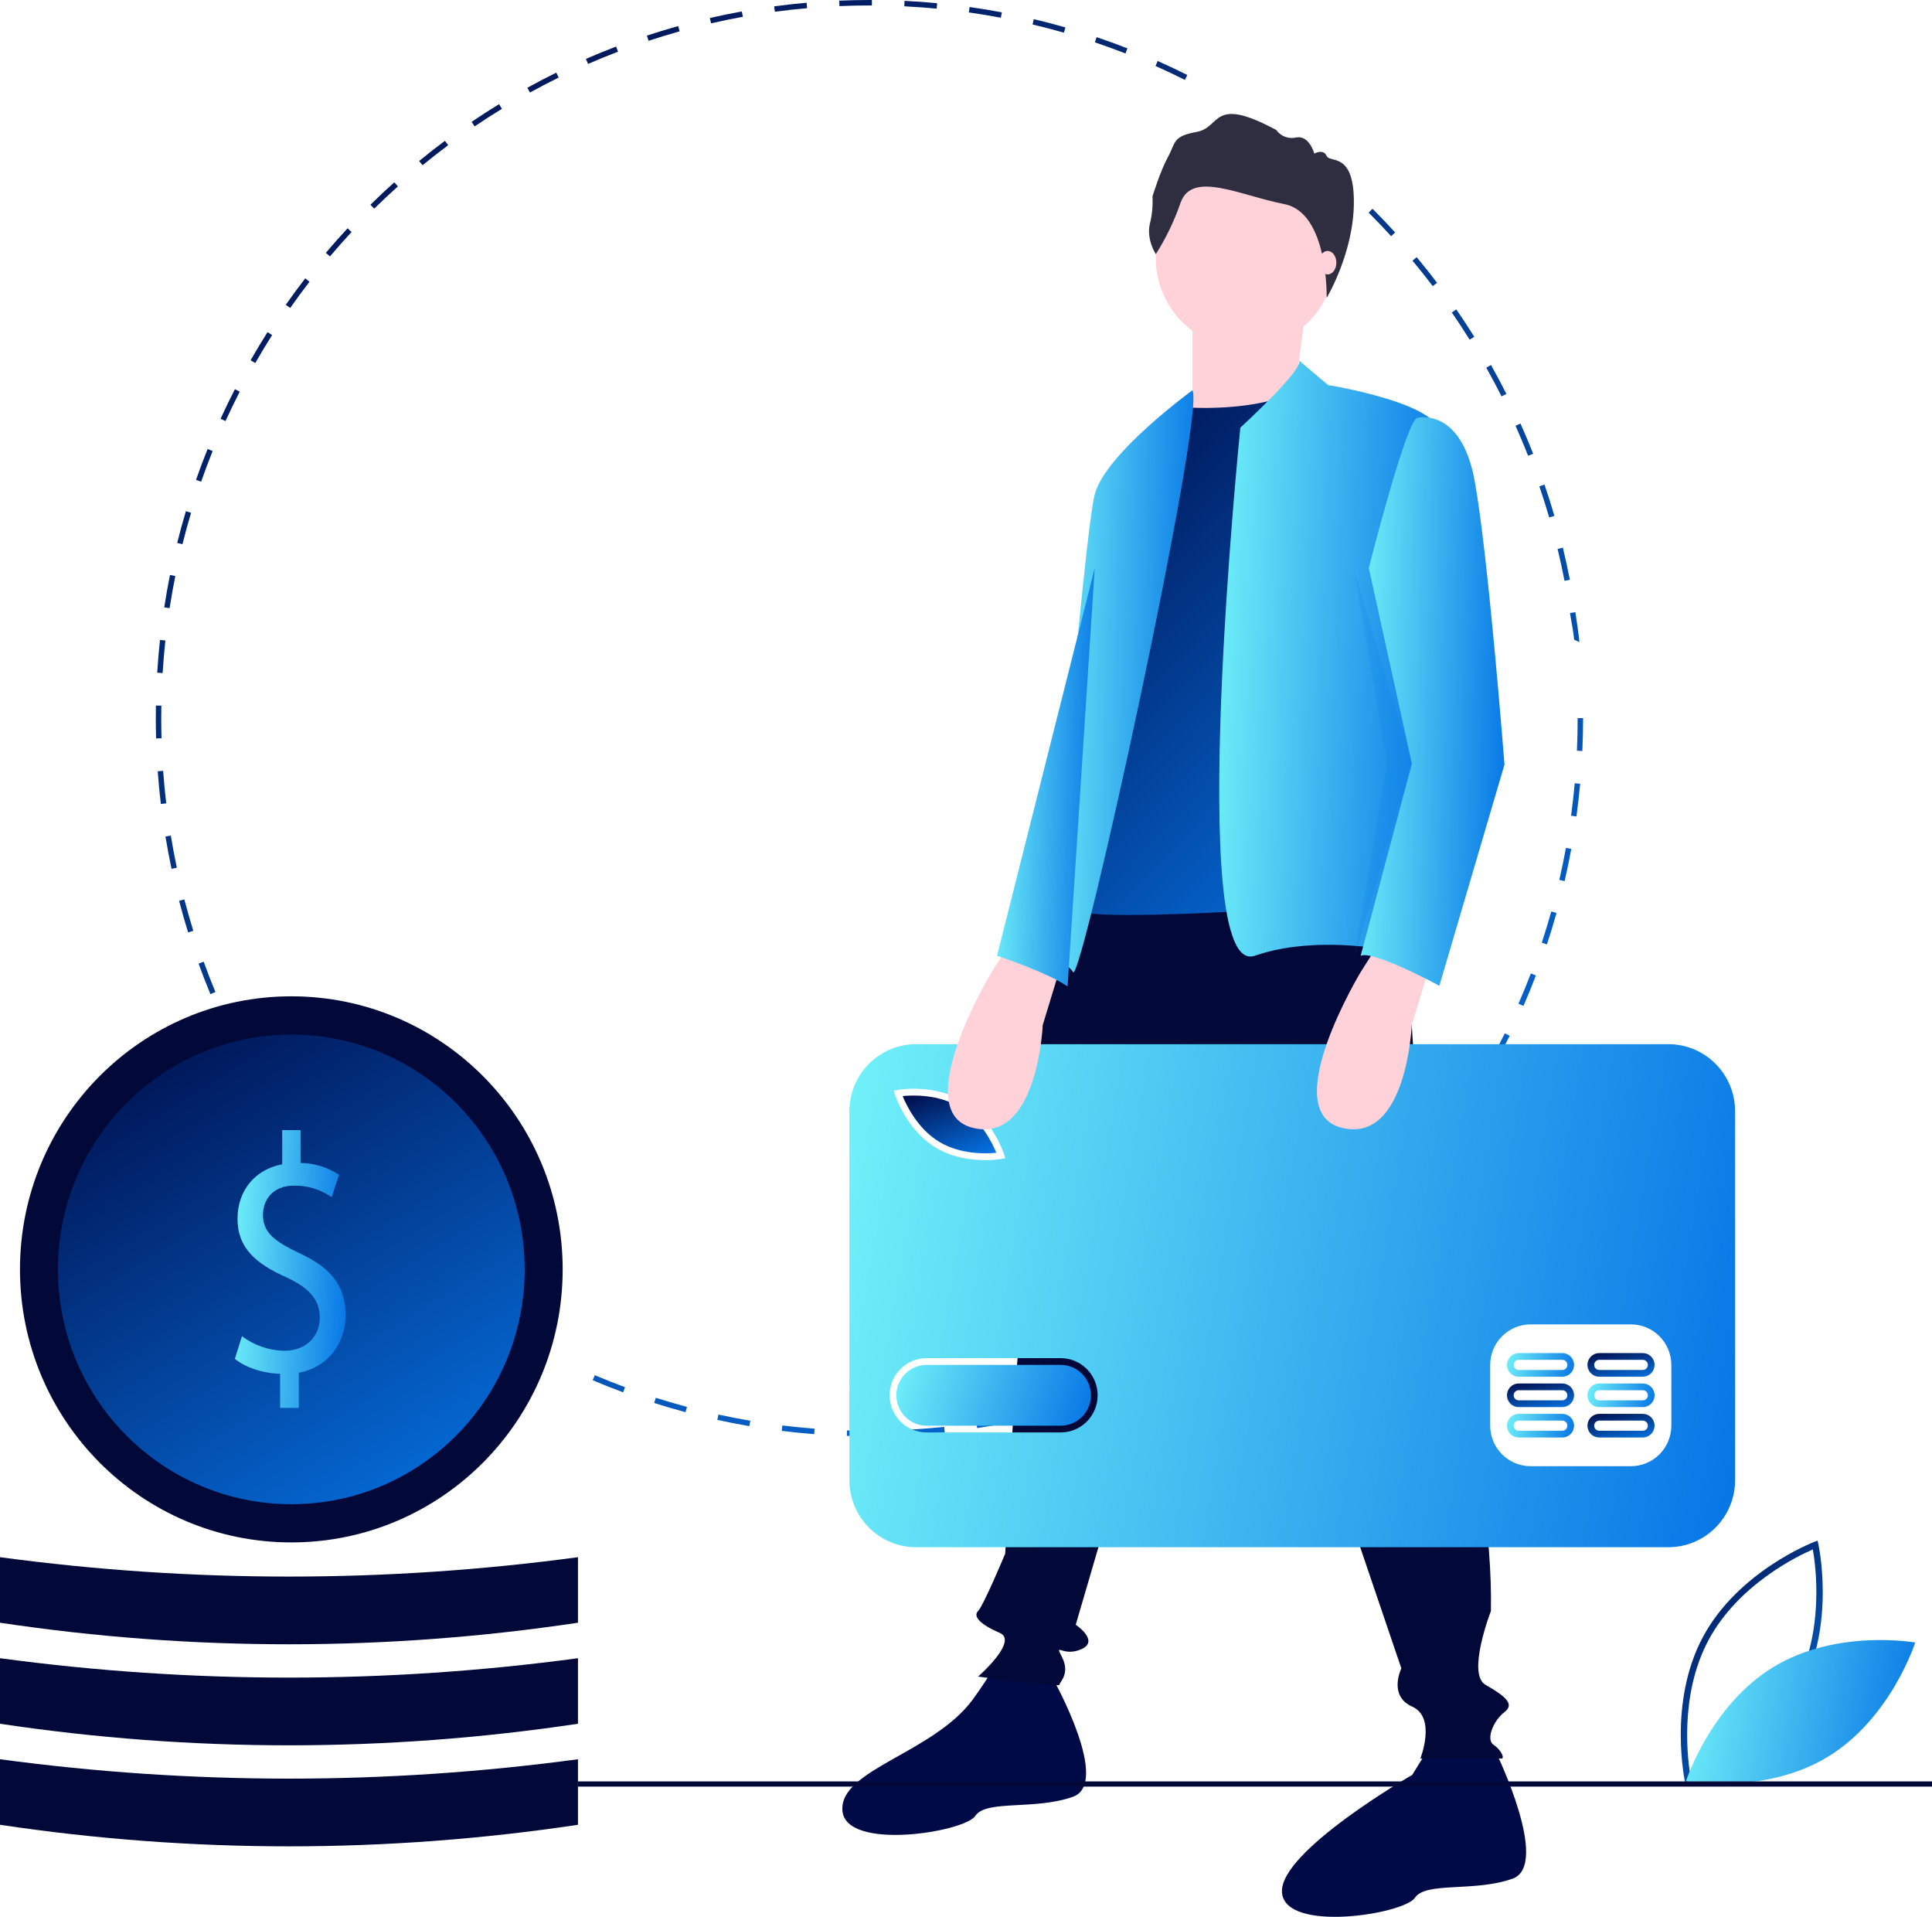 <svg width="742" height="736" viewBox="0 0 742 736" fill="none" xmlns="http://www.w3.org/2000/svg">
<g clip-path="url(#clip0_120_16)">
<path d="M404.801 645.304C404.801 645.304 426.696 684.646 412.107 689.888C397.517 695.13 378.759 690.937 374.59 697.227C370.422 703.518 324.568 710.857 323.526 695.13C322.484 679.404 358.24 673.247 373.537 652.643C376.34 648.867 380.311 642.683 380.311 642.683L404.801 645.304Z" fill="#000A46"/>
<path d="M574.679 673.113C574.679 673.113 595.521 716.099 580.932 721.341C566.342 726.583 547.584 722.389 543.415 728.68C539.246 734.97 493.393 742.309 492.351 726.583C491.309 710.857 542.373 681.501 542.373 681.501L549.025 670.725L574.679 673.113Z" fill="#000A46"/>
<path d="M647.192 684.476C647.124 684.172 640.499 653.779 654.029 628.536C667.559 603.294 696.44 592.162 696.73 592.052L698.05 591.553L698.362 592.938C698.431 593.241 705.056 623.634 691.526 648.877C677.996 674.119 649.114 685.252 648.824 685.362L647.504 685.86L647.192 684.476ZM696.24 594.931C690.455 597.435 667.623 608.392 656.195 629.711C644.767 651.033 648.215 676.247 649.315 682.482C655.097 679.985 677.92 669.045 689.359 647.702C700.787 626.382 697.34 601.17 696.24 594.931Z" fill="url(#paint0_linear_120_16)"/>
<path d="M681.186 640.023C656.872 654.739 647.508 683.97 647.508 683.97C647.508 683.97 677.564 689.341 701.879 674.625C726.193 659.908 735.557 630.677 735.557 630.677C735.557 630.677 705.5 625.306 681.186 640.023Z" fill="url(#paint1_linear_120_16)"/>
<path d="M333.917 551.47C331.026 551.47 328.105 551.424 325.238 551.334L325.303 549.239C329.42 549.368 333.621 549.404 337.757 549.347L337.786 551.443C336.498 551.461 335.209 551.47 333.917 551.47ZM350.326 550.984L350.204 548.891C354.326 548.646 358.502 548.302 362.614 547.869L362.832 549.954C358.688 550.391 354.481 550.738 350.326 550.984ZM312.709 550.657C308.552 550.337 304.351 549.917 300.222 549.407L300.477 547.326C304.574 547.831 308.742 548.249 312.868 548.566L312.709 550.657ZM375.278 548.351L374.965 546.279C379.062 545.654 383.189 544.928 387.231 544.12L387.637 546.176C383.564 546.99 379.406 547.722 375.278 548.351ZM287.807 547.585C283.7 546.884 279.554 546.079 275.485 545.191L275.927 543.141C279.965 544.024 284.079 544.822 288.155 545.516L287.807 547.585ZM399.886 543.431L399.385 541.395C403.406 540.395 407.449 539.289 411.403 538.11L411.996 540.121C408.011 541.309 403.937 542.423 399.886 543.431ZM263.288 542.229C259.259 541.151 255.205 539.965 251.238 538.703L251.866 536.704C255.803 537.956 259.826 539.133 263.823 540.202L263.288 542.229ZM423.94 536.252L423.256 534.271C427.158 532.907 431.083 531.431 434.922 529.885L435.696 531.833C431.828 533.39 427.873 534.876 423.94 536.252ZM239.332 534.609C235.419 533.163 231.482 531.601 227.631 529.969L228.44 528.036C232.262 529.656 236.168 531.205 240.051 532.641L239.332 534.609ZM447.21 526.884L446.347 524.976C450.094 523.263 453.861 521.434 457.542 519.541L458.49 521.409C454.781 523.316 450.986 525.158 447.21 526.884ZM469.51 515.416L468.478 513.596C472.072 511.533 475.659 509.364 479.139 507.15L480.252 508.921C476.746 511.153 473.132 513.339 469.51 515.416ZM490.69 501.936L489.497 500.218C492.881 497.84 496.257 495.349 499.533 492.816L500.803 494.478C497.503 497.031 494.1 499.54 490.69 501.936ZM173.022 498.983C169.658 496.525 166.297 493.95 163.033 491.328L164.334 489.69C167.573 492.292 170.908 494.847 174.246 497.286L173.022 498.983ZM510.57 486.564L509.227 484.961C512.381 482.283 515.519 479.493 518.557 476.668L519.972 478.207C516.912 481.055 513.749 483.866 510.57 486.564ZM153.404 483.224C150.271 480.464 147.158 477.593 144.153 474.691L145.596 473.177C148.579 476.058 151.667 478.908 154.776 481.648L153.404 483.224ZM528.988 469.426L527.504 467.954C530.412 464.99 533.288 461.922 536.051 458.837L537.6 460.24C534.815 463.349 531.918 466.439 528.988 469.426ZM135.3 465.744C132.425 462.703 129.586 459.56 126.862 456.402L128.436 455.029C131.14 458.163 133.957 461.281 136.81 464.298L135.3 465.744ZM545.787 450.668L544.177 449.337C546.804 446.121 549.39 442.803 551.866 439.472L553.535 440.727C551.04 444.084 548.434 447.428 545.787 450.668ZM118.857 446.687C116.276 443.406 113.734 440.018 111.302 436.618L112.993 435.393C115.407 438.767 117.929 442.129 120.491 445.387L118.857 446.687ZM560.824 430.44L559.1 429.262C561.424 425.819 563.701 422.276 565.865 418.728L567.642 419.825C565.459 423.4 563.165 426.971 560.824 430.44ZM104.214 426.215C101.943 422.713 99.72 419.109 97.607 415.501L99.402 414.436C101.5 418.016 103.705 421.594 105.959 425.069L104.214 426.215ZM573.97 408.905L572.147 407.891C574.147 404.249 576.091 400.507 577.926 396.771L579.795 397.701C577.946 401.465 575.986 405.235 573.97 408.905H573.97ZM585.101 386.237L583.192 385.395C584.853 381.58 586.447 377.672 587.932 373.781L589.878 374.532C588.382 378.454 586.774 382.391 585.101 386.237H585.101ZM80.812 381.713C79.214 377.855 77.684 373.908 76.264 369.98L78.224 369.264C79.632 373.161 81.15 377.078 82.736 380.906L80.812 381.713ZM594.114 362.615L592.135 361.955C593.436 358.013 594.663 353.983 595.783 349.976L597.79 350.544C596.661 354.581 595.423 358.642 594.114 362.615ZM72.25 358.02C71.01 354.024 69.844 349.942 68.786 345.885L70.802 345.353C71.852 349.378 73.009 353.43 74.239 357.395L72.25 358.02ZM600.907 338.315L598.877 337.84C599.81 333.799 600.663 329.671 601.413 325.575L603.462 325.954C602.707 330.083 601.847 334.241 600.907 338.315ZM65.884 333.603C65.015 329.508 64.228 325.335 63.546 321.2L65.602 320.856C66.279 324.961 67.06 329.101 67.922 333.165L65.884 333.603ZM605.449 313.49L603.383 313.206C603.944 309.099 604.417 304.912 604.79 300.759L606.867 300.947C606.49 305.133 606.013 309.352 605.449 313.49ZM61.776 308.703C61.285 304.552 60.881 300.325 60.577 296.138L62.656 295.985C62.958 300.141 63.358 304.335 63.846 308.455L61.776 308.703ZM607.715 288.354L605.633 288.26C605.818 284.105 605.913 279.891 605.913 275.735H607.997C607.997 279.923 607.903 284.168 607.715 288.354ZM59.945 283.53C59.874 280.959 59.838 278.336 59.837 275.735C59.837 274.121 59.851 272.511 59.879 270.903L61.963 270.94C61.935 272.535 61.922 274.134 61.922 275.735C61.922 278.316 61.958 280.92 62.028 283.472L59.945 283.53ZM62.457 258.422L60.377 258.291C60.637 254.102 60.996 249.87 61.444 245.714L63.516 245.939C63.072 250.065 62.716 254.264 62.457 258.422H62.457ZM604.567 245.63C604.151 241.496 603.578 239.48 602.974 235.365L605.036 235.058C605.644 239.206 606.166 242.371 606.587 246.536L604.567 245.63ZM65.138 233.519L63.079 233.199C63.717 229.051 64.459 224.87 65.284 220.771L67.327 221.186C66.508 225.254 65.772 229.403 65.138 233.519H65.138ZM600.87 223.019C600.075 218.928 599.179 214.811 598.204 210.781L600.229 210.285C601.211 214.346 602.115 218.495 602.916 222.616L600.87 223.019ZM70.075 208.968L68.054 208.458C69.066 204.397 70.187 200.302 71.386 196.287L73.381 196.89C72.192 200.875 71.08 204.938 70.075 208.968ZM594.98 198.68C593.818 194.687 592.548 190.671 591.205 186.742L593.175 186.06C594.529 190.019 595.809 194.067 596.981 198.09L594.98 198.68ZM77.25 184.945L75.284 184.25C76.669 180.286 78.165 176.303 79.729 172.412L81.661 173.199C80.109 177.059 78.625 181.012 77.25 184.945ZM586.886 174.991C585.366 171.132 583.737 167.259 582.046 163.48L583.947 162.619C585.652 166.427 587.292 170.33 588.824 174.218L586.886 174.991ZM86.605 161.673L84.711 160.798C86.452 156.984 88.305 153.159 90.218 149.43L92.07 150.392C90.171 154.092 88.332 157.888 86.605 161.673ZM576.686 152.2C574.82 148.498 572.844 144.789 570.811 141.176L572.625 140.143C574.674 143.784 576.664 147.521 578.544 151.252L576.686 152.2ZM98.044 139.378L96.238 138.332C98.317 134.7 100.51 131.064 102.755 127.527L104.512 128.655C102.284 132.166 100.107 135.774 98.044 139.378ZM564.441 130.43C562.238 126.903 559.932 123.389 557.586 119.985L559.298 118.791C561.662 122.22 563.987 125.76 566.205 129.315L564.441 130.43ZM111.46 118.243L109.756 117.035C112.159 113.607 114.671 110.19 117.225 106.879L118.871 108.164C116.338 111.45 113.844 114.841 111.46 118.243ZM550.263 109.864C547.751 106.555 545.136 103.264 542.487 100.085L544.084 98.739C546.753 101.942 549.389 105.257 551.92 108.592L550.263 109.864ZM126.73 98.438L125.144 97.078C127.84 93.892 130.651 90.72 133.497 87.652L135.02 89.082C132.196 92.127 129.407 95.275 126.73 98.438ZM534.276 90.671C531.476 87.605 528.572 84.566 525.645 81.64L527.114 80.152C530.063 83.101 532.989 86.163 535.81 89.251L534.276 90.671ZM143.722 80.119L142.265 78.62C145.245 75.687 148.329 72.787 151.431 70.001L152.819 71.566C149.741 74.33 146.68 77.208 143.722 80.119V80.119ZM516.614 73.011C513.546 70.212 510.378 67.45 507.199 64.804L508.528 63.188C511.731 65.855 514.923 68.637 518.015 71.458L516.614 73.011ZM162.291 63.437L160.975 61.811C164.199 59.17 167.53 56.566 170.877 54.069L172.119 55.754C168.797 58.231 165.49 60.816 162.291 63.437H162.291ZM182.281 48.532L181.118 46.792C184.568 44.457 188.12 42.17 191.675 39.994L192.758 41.785C189.23 43.945 185.705 46.215 182.281 48.532H182.281ZM203.528 35.53L202.528 33.69C206.178 31.68 209.92 29.731 213.651 27.895L214.567 29.779C210.865 31.601 207.15 33.535 203.528 35.53ZM455.067 30.672C451.358 28.813 447.559 27.017 443.775 25.334L444.618 23.416C448.431 25.112 452.26 26.922 455.997 28.795L455.067 30.672ZM225.852 24.544L225.024 22.62C228.838 20.957 232.74 19.362 236.621 17.879L237.361 19.84C233.51 21.311 229.638 22.894 225.852 24.544ZM432.248 20.524C428.389 19.019 424.439 17.582 420.508 16.255L421.171 14.267C425.132 15.604 429.112 17.052 433.001 18.57L432.248 20.524ZM249.101 15.663L248.452 13.67C252.412 12.364 256.454 11.134 260.462 10.015L261.02 12.035C257.041 13.146 253.031 14.366 249.101 15.663H249.101ZM408.613 12.545C404.638 11.405 400.583 10.343 396.562 9.39L397.04 7.349C401.093 8.31 405.178 9.38 409.185 10.528L408.613 12.545ZM273.093 8.964L272.629 6.92C276.689 5.987 280.826 5.137 284.922 4.393L285.293 6.456C281.227 7.195 277.122 8.038 273.093 8.964ZM384.379 6.797C380.321 6.031 376.187 5.349 372.091 4.771L372.38 2.694C376.507 3.277 380.674 3.964 384.764 4.736L384.379 6.797ZM297.595 4.516L297.32 2.437C301.445 1.883 305.641 1.418 309.791 1.054L309.972 3.143C305.854 3.504 301.691 3.966 297.595 4.516ZM359.723 3.313C355.618 2.924 351.439 2.624 347.302 2.422L347.404 0.328C351.571 0.531 355.782 0.833 359.919 1.225L359.723 3.313ZM322.4 2.338L322.312 0.244C326.143 0.083 330.047 0.001 333.917 6.10352e-05L334.861 0.002L334.855 2.098L333.917 2.097C330.076 2.098 326.201 2.179 322.4 2.338Z" fill="url(#paint2_linear_120_16)"/>
<path d="M742 684H222V686H742V684Z" fill="#020938"/>
<path d="M538.204 331.328L548.625 493.833C548.625 493.833 573.637 557.787 572.594 618.595C572.594 618.595 563.215 642.709 570.51 646.903C577.805 651.096 581.974 654.242 577.805 657.387C573.637 660.532 570.51 667.871 573.637 669.968C576.763 672.065 577.805 675.21 576.763 675.21H545.499C545.499 675.21 551.752 659.484 542.373 655.29C532.994 651.096 538.204 640.612 538.204 640.612L468.382 435.122L413.149 623.837C413.149 623.837 422.528 630.128 415.233 633.273C407.938 636.419 404.812 630.128 407.938 636.419C411.064 642.709 406.896 645.854 406.896 646.903C406.896 647.951 375.632 643.758 375.632 643.758C375.632 643.758 391.264 630.128 383.969 626.983C376.674 623.837 373.548 620.692 375.632 618.595C377.716 616.499 386.053 596.579 386.053 596.579C386.053 596.579 390.222 521.092 391.264 517.947C392.306 514.802 391.264 500.124 391.264 492.785C391.264 485.446 390.222 456.09 393.348 448.751C396.475 441.412 399.601 351.248 416.275 340.764C432.949 330.279 538.204 331.328 538.204 331.328Z" fill="#020938"/>
<path d="M478.282 133.7C497.275 133.7 512.672 118.21 512.672 99.102C512.672 79.994 497.275 64.504 478.282 64.504C459.289 64.504 443.892 79.994 443.892 99.102C443.892 118.21 459.289 133.7 478.282 133.7Z" fill="#FFD2D9"/>
<path d="M501.73 117.449L497.562 147.854L466.298 171.967L457.961 160.435V120.595L501.73 117.449Z" fill="#FFD2D9"/>
<path d="M452.75 156.241C452.75 156.241 485.056 159.387 501.73 147.854L535.078 346.006C535.078 346.006 417.317 355.441 412.107 349.151V287.294L432.949 186.645L452.75 156.241Z" fill="url(#paint3_linear_120_16)"/>
<path d="M498.86 138.38L510.067 147.854C510.067 147.854 555.921 155.193 552.794 167.774L540.289 316.65L544.457 366.974C544.457 366.974 509.025 357.538 481.929 366.974C454.834 376.41 476.361 164.206 476.361 164.206C476.361 164.206 501.201 141.487 498.86 138.38Z" fill="url(#paint4_linear_120_16)"/>
<path d="M457.96 149.856C457.96 149.856 424.612 174.064 420.444 189.791C416.275 205.517 402.728 371.168 402.728 371.168C402.728 371.168 408.98 368.023 412.107 373.265C415.233 378.507 463.171 158.148 457.96 149.856Z" fill="url(#paint5_linear_120_16)"/>
<path d="M443.908 97.595C443.908 97.595 440.185 91.977 441.617 85.926C442.472 82.491 442.81 78.946 442.619 75.41C442.619 75.41 445.626 65.615 448.633 60.141C451.64 54.666 450.208 52.361 459.659 50.633C469.11 48.904 465.243 36.515 490.159 49.913C490.999 51.093 492.169 51.997 493.519 52.51C494.87 53.023 496.341 53.121 497.748 52.794C502.903 51.785 504.764 58.988 504.764 58.988C504.764 58.988 508.201 56.971 509.489 59.852C510.778 62.733 519.967 58.123 519.967 77.571C519.967 97.018 509.51 114.39 509.51 114.39C509.51 114.39 510.277 81.677 493.237 78.364C476.198 75.05 457.869 65.398 453.43 77.787C451.034 84.74 447.838 91.388 443.908 97.595Z" fill="#2F2E41"/>
<path d="M509.884 105.373C511.74 105.373 513.245 103.354 513.245 100.864C513.245 98.374 511.74 96.356 509.884 96.356C508.027 96.356 506.523 98.374 506.523 100.864C506.523 103.354 508.027 105.373 509.884 105.373Z" fill="#FFD2D9"/>
<path d="M368.64 425.082C360.393 420.094 350.45 420.475 346.671 420.856C348.11 424.391 352.429 433.409 360.675 438.401C368.942 443.402 378.871 443.01 382.646 442.631C381.207 439.097 376.887 430.075 368.64 425.082Z" fill="url(#paint6_linear_120_16)"/>
<path d="M407.389 524.078H355.85C352.774 524.078 349.825 525.308 347.65 527.495C345.475 529.683 344.253 532.651 344.253 535.745C344.253 538.839 345.475 541.806 347.65 543.994C349.825 546.182 352.774 547.411 355.85 547.411H407.389C410.463 547.408 413.41 546.178 415.582 543.99C417.754 541.803 418.975 538.837 418.975 535.745C418.975 532.653 417.754 529.687 415.582 527.499C413.41 525.312 410.463 524.081 407.389 524.078Z" fill="url(#paint7_linear_120_16)"/>
<path d="M640.778 400.933H351.812C348.45 400.933 345.122 401.599 342.016 402.893C338.911 404.187 336.089 406.084 333.712 408.475C331.335 410.867 329.449 413.706 328.163 416.83C326.877 419.954 326.215 423.303 326.215 426.685V568.325C326.215 575.155 328.911 581.705 333.712 586.534C338.512 591.364 345.023 594.077 351.812 594.077H640.778C644.139 594.077 647.468 593.411 650.574 592.117C653.679 590.822 656.501 588.926 658.878 586.534C661.255 584.143 663.14 581.304 664.427 578.18C665.713 575.055 666.375 571.707 666.375 568.325V426.685C666.375 423.303 665.713 419.954 664.427 416.83C663.14 413.706 661.255 410.867 658.878 408.476C656.501 406.084 653.679 404.187 650.574 402.893C647.468 401.599 644.139 400.933 640.778 400.933ZM344.662 418.5C345.233 418.396 358.764 416.079 369.968 422.862C381.172 429.643 385.477 442.757 385.654 443.311L386.107 444.725L384.653 444.985C382.579 445.31 380.482 445.465 378.383 445.448C373.294 445.448 365.92 444.601 359.347 440.621C348.143 433.841 343.839 420.728 343.661 420.173L343.208 418.759L344.662 418.5ZM407.389 550.004H355.85C352.091 550.004 348.486 548.502 345.828 545.827C343.17 543.153 341.677 539.527 341.677 535.745C341.677 531.963 343.17 528.336 345.828 525.662C348.486 522.988 352.091 521.486 355.85 521.486H407.389C411.148 521.486 414.753 522.988 417.411 525.662C420.069 528.336 421.563 531.963 421.563 535.745C421.563 539.527 420.069 543.153 417.411 545.827C414.753 548.502 411.148 550.004 407.389 550.004ZM641.894 547.411C641.882 551.533 640.249 555.483 637.352 558.397C634.455 561.312 630.529 562.954 626.432 562.966H587.777C583.68 562.954 579.755 561.312 576.858 558.397C573.96 555.482 572.328 551.533 572.316 547.411V524.078C572.328 519.957 573.96 516.007 576.858 513.093C579.755 510.178 583.68 508.535 587.777 508.523H626.432C630.529 508.535 634.455 510.178 637.352 513.093C640.249 516.007 641.882 519.957 641.894 524.078L641.894 547.411Z" fill="url(#paint8_linear_120_16)"/>
<path d="M600.018 542.874H583.268C582.072 542.874 580.925 543.352 580.079 544.203C579.233 545.054 578.758 546.208 578.758 547.411C578.758 548.614 579.233 549.768 580.079 550.619C580.925 551.47 582.072 551.948 583.268 551.948H600.018C601.214 551.948 602.361 551.47 603.207 550.619C604.053 549.768 604.528 548.614 604.528 547.411C604.528 546.208 604.053 545.054 603.207 544.203C602.361 543.352 601.214 542.874 600.018 542.874ZM600.018 549.356H583.268C583.014 549.356 582.762 549.306 582.527 549.209C582.292 549.111 582.078 548.968 581.898 548.788C581.718 548.607 581.575 548.393 581.478 548.156C581.381 547.92 581.33 547.667 581.33 547.411C581.33 547.156 581.381 546.902 581.478 546.666C581.575 546.43 581.718 546.215 581.898 546.035C582.078 545.854 582.292 545.711 582.527 545.614C582.762 545.516 583.014 545.466 583.268 545.467H600.018C600.272 545.466 600.524 545.516 600.759 545.614C600.994 545.711 601.208 545.854 601.388 546.035C601.568 546.215 601.71 546.43 601.808 546.666C601.905 546.902 601.955 547.156 601.955 547.411C601.955 547.667 601.905 547.92 601.808 548.156C601.71 548.393 601.568 548.607 601.388 548.788C601.208 548.968 600.994 549.111 600.759 549.209C600.524 549.306 600.272 549.356 600.018 549.356Z" fill="url(#paint9_linear_120_16)"/>
<path d="M630.942 542.874H614.191C613.599 542.873 613.011 542.99 612.464 543.218C611.916 543.445 611.418 543.779 610.998 544.201C610.579 544.622 610.246 545.123 610.019 545.673C609.792 546.224 609.675 546.815 609.675 547.411C609.675 548.008 609.792 548.598 610.019 549.149C610.246 549.7 610.579 550.2 610.998 550.622C611.418 551.043 611.916 551.377 612.464 551.605C613.011 551.832 613.599 551.949 614.191 551.948H630.942C632.138 551.948 633.285 551.47 634.131 550.619C634.976 549.768 635.451 548.614 635.451 547.411C635.451 546.208 634.976 545.054 634.131 544.203C633.285 543.352 632.138 542.874 630.942 542.874ZM630.942 549.356H614.191C613.937 549.356 613.685 549.306 613.45 549.209C613.215 549.112 613.002 548.968 612.822 548.788C612.642 548.607 612.499 548.393 612.402 548.156C612.304 547.92 612.254 547.667 612.254 547.411C612.254 547.156 612.304 546.902 612.402 546.666C612.499 546.43 612.642 546.215 612.822 546.035C613.002 545.854 613.215 545.711 613.45 545.614C613.685 545.516 613.937 545.466 614.191 545.467H630.942C631.454 545.468 631.944 545.673 632.306 546.038C632.667 546.402 632.87 546.896 632.87 547.411C632.87 547.926 632.667 548.42 632.306 548.785C631.944 549.149 631.454 549.354 630.942 549.356Z" fill="url(#paint10_linear_120_16)"/>
<path d="M600.018 531.208H583.268C582.072 531.208 580.925 531.686 580.079 532.537C579.233 533.388 578.758 534.542 578.758 535.745C578.758 536.948 579.233 538.102 580.079 538.953C580.925 539.804 582.072 540.282 583.268 540.282H600.018C600.611 540.283 601.198 540.166 601.746 539.938C602.294 539.711 602.792 539.377 603.211 538.955C603.631 538.534 603.964 538.034 604.191 537.483C604.418 536.932 604.535 536.341 604.535 535.745C604.535 535.148 604.418 534.558 604.191 534.007C603.964 533.456 603.631 532.956 603.211 532.534C602.792 532.113 602.294 531.779 601.746 531.551C601.198 531.324 600.611 531.207 600.018 531.208ZM600.018 537.689H583.268C582.755 537.689 582.264 537.484 581.901 537.12C581.539 536.755 581.335 536.26 581.335 535.745C581.335 535.229 581.539 534.735 581.901 534.37C582.264 534.005 582.755 533.8 583.268 533.8H600.018C600.531 533.8 601.022 534.005 601.385 534.37C601.747 534.735 601.951 535.229 601.951 535.745C601.951 536.26 601.747 536.755 601.385 537.12C601.022 537.484 600.531 537.689 600.018 537.689Z" fill="url(#paint11_linear_120_16)"/>
<path d="M630.942 531.208H614.191C613.599 531.207 613.011 531.324 612.464 531.551C611.916 531.779 611.418 532.113 610.998 532.534C610.579 532.956 610.246 533.456 610.019 534.007C609.792 534.558 609.675 535.148 609.675 535.745C609.675 536.341 609.792 536.932 610.019 537.483C610.246 538.034 610.579 538.534 610.998 538.955C611.418 539.377 611.916 539.711 612.464 539.938C613.011 540.166 613.599 540.283 614.191 540.282H630.942C632.138 540.282 633.285 539.804 634.131 538.953C634.976 538.102 635.451 536.948 635.451 535.745C635.451 534.542 634.976 533.388 634.131 532.537C633.285 531.686 632.138 531.208 630.942 531.208ZM630.942 537.689H614.191C613.679 537.689 613.187 537.484 612.825 537.12C612.462 536.755 612.259 536.26 612.259 535.745C612.259 535.229 612.462 534.735 612.825 534.37C613.187 534.005 613.679 533.8 614.191 533.8H630.942C631.454 533.8 631.946 534.005 632.308 534.37C632.671 534.735 632.875 535.229 632.875 535.745C632.875 536.26 632.671 536.755 632.308 537.12C631.946 537.484 631.454 537.689 630.942 537.689Z" fill="url(#paint12_linear_120_16)"/>
<path d="M600.018 519.542H583.268C582.072 519.542 580.925 520.019 580.079 520.87C579.233 521.721 578.758 522.875 578.758 524.078C578.758 525.282 579.233 526.436 580.079 527.287C580.925 528.137 582.072 528.615 583.268 528.615H600.018C601.214 528.615 602.361 528.137 603.207 527.287C604.053 526.436 604.528 525.282 604.528 524.078C604.528 522.875 604.053 521.721 603.207 520.87C602.361 520.019 601.214 519.542 600.018 519.542ZM600.018 526.023H583.268C582.755 526.023 582.264 525.818 581.901 525.453C581.539 525.089 581.335 524.594 581.335 524.078C581.335 523.563 581.539 523.068 581.901 522.704C582.264 522.339 582.755 522.134 583.268 522.134H600.018C600.531 522.134 601.022 522.339 601.385 522.704C601.747 523.068 601.951 523.563 601.951 524.078C601.951 524.594 601.747 525.089 601.385 525.453C601.022 525.818 600.531 526.023 600.018 526.023Z" fill="url(#paint13_linear_120_16)"/>
<path d="M630.942 519.542H614.191C613.599 519.541 613.011 519.657 612.464 519.885C611.916 520.112 611.418 520.447 610.998 520.868C610.579 521.289 610.246 521.79 610.019 522.341C609.792 522.892 609.675 523.482 609.675 524.078C609.675 524.675 609.792 525.265 610.019 525.816C610.246 526.367 610.579 526.868 610.998 527.289C611.418 527.71 611.916 528.044 612.464 528.272C613.011 528.5 613.599 528.616 614.191 528.615H630.942C632.137 528.614 633.282 528.135 634.126 527.284C634.97 526.434 635.445 525.281 635.445 524.078C635.445 522.876 634.97 521.723 634.126 520.873C633.282 520.022 632.137 519.543 630.942 519.542ZM630.942 526.023H614.191C613.679 526.023 613.187 525.818 612.825 525.453C612.462 525.089 612.259 524.594 612.259 524.078C612.259 523.563 612.462 523.068 612.825 522.704C613.187 522.339 613.679 522.134 614.191 522.134H630.942C631.454 522.134 631.946 522.339 632.308 522.704C632.671 523.068 632.874 523.563 632.874 524.078C632.874 524.594 632.671 525.089 632.308 525.453C631.946 525.818 631.454 526.023 630.942 526.023Z" fill="url(#paint14_linear_120_16)"/>
<path d="M549.668 369.071L542.197 393.595C542.197 393.595 540.289 439.315 515.278 433.025C490.266 426.734 522.572 373.265 522.572 373.265L529.867 361.732L549.668 369.071Z" fill="#FFD2D9"/>
<path d="M407.938 369.071L400.468 393.595C400.468 393.595 398.559 439.315 373.548 433.025C348.537 426.734 380.843 373.265 380.843 373.265L388.138 361.732L407.938 369.071Z" fill="#FFD2D9"/>
<path d="M544.457 160.435C544.457 160.435 561.131 156.241 566.342 184.549C571.552 212.856 577.805 293.585 577.805 293.585L552.794 378.507C552.794 378.507 527.783 364.877 522.572 366.974L542.254 293.248L525.699 218.098C525.699 218.098 540.288 160.435 544.457 160.435Z" fill="url(#paint15_linear_120_16)"/>
<path opacity="0.15" d="M520.213 219.532L542.098 292.922L520.213 367.36L532.719 292.922L520.213 219.532Z" fill="#0575E6"/>
<path d="M420.444 218.098L382.927 366.974C382.927 366.974 402.716 373.545 410.011 378.787L420.444 218.098Z" fill="url(#paint16_linear_120_16)"/>
<path d="M111.885 592.237C169.44 592.237 216.098 545.298 216.098 487.395C216.098 429.492 169.44 382.553 111.885 382.553C54.33 382.553 7.672 429.492 7.672 487.395C7.672 545.298 54.33 592.237 111.885 592.237Z" fill="#020938"/>
<path d="M111.885 577.559C161.383 577.559 201.508 537.191 201.508 487.395C201.508 437.599 161.383 397.231 111.885 397.231C62.388 397.231 22.262 437.599 22.262 487.395C22.262 537.191 62.388 577.559 111.885 577.559Z" fill="url(#paint17_linear_120_16)"/>
<path d="M107.591 540.6V527.477C100.997 527.348 94.175 525.008 90.197 521.76L92.925 513.055C97.653 516.62 103.388 518.576 109.296 518.641C117.368 518.641 122.825 513.314 122.825 505.908C122.825 498.762 118.391 494.344 109.978 490.446C98.382 485.249 91.219 479.272 91.219 467.968C91.219 457.183 97.927 448.998 108.387 447.049V433.926H115.435V446.529C120.691 446.601 125.818 448.179 130.215 451.077L127.373 459.652C123.155 456.748 118.158 455.207 113.048 455.234C104.294 455.234 100.997 461.211 100.997 466.409C100.997 473.165 105.203 476.543 115.095 481.221C126.804 486.678 132.716 493.435 132.716 504.998C132.716 515.263 126.463 524.879 114.753 527.086V540.6H107.591Z" fill="url(#paint18_linear_120_16)"/>
<path d="M221.974 700.652C148.389 711.693 73.584 711.693 0 700.652V675.49C73.662 685.415 148.311 685.415 221.974 675.49V700.652Z" fill="#020938"/>
<path d="M221.974 661.861C148.389 672.901 73.584 672.901 0 661.861V636.699C73.662 646.623 148.311 646.623 221.974 636.699V661.861Z" fill="#020938"/>
<path d="M221.974 623.069C148.389 634.109 73.584 634.109 0 623.069V597.907C73.662 607.832 148.311 607.832 221.974 597.907V623.069Z" fill="#020938"/>
</g>
<defs>
<linearGradient id="paint0_linear_120_16" x1="645.172" y1="591.553" x2="721.626" y2="662.626" gradientUnits="userSpaceOnUse">
<stop stop-color="#000A46"/>
<stop offset="1" stop-color="#0575E6"/>
</linearGradient>
<linearGradient id="paint1_linear_120_16" x1="647.552" y1="629.753" x2="741.818" y2="644.27" gradientUnits="userSpaceOnUse">
<stop stop-color="#71F2F9"/>
<stop offset="1" stop-color="#0575E6"/>
</linearGradient>
<linearGradient id="paint2_linear_120_16" x1="56.433" y1="6.12735e-05" x2="459.591" y2="644.24" gradientUnits="userSpaceOnUse">
<stop stop-color="#000A46"/>
<stop offset="1" stop-color="#0575E6"/>
</linearGradient>
<linearGradient id="paint3_linear_120_16" x1="411.343" y1="147.854" x2="576.658" y2="308.483" gradientUnits="userSpaceOnUse">
<stop stop-color="#000A46"/>
<stop offset="1" stop-color="#0575E6"/>
</linearGradient>
<linearGradient id="paint4_linear_120_16" x1="468.295" y1="138.511" x2="561.002" y2="141.823" gradientUnits="userSpaceOnUse">
<stop stop-color="#71F2F9"/>
<stop offset="1" stop-color="#0575E6"/>
</linearGradient>
<linearGradient id="paint5_linear_120_16" x1="402.756" y1="149.984" x2="463.689" y2="151.448" gradientUnits="userSpaceOnUse">
<stop stop-color="#71F2F9"/>
<stop offset="1" stop-color="#0575E6"/>
</linearGradient>
<linearGradient id="paint6_linear_120_16" x1="346.447" y1="420.653" x2="358.505" y2="452.09" gradientUnits="userSpaceOnUse">
<stop stop-color="#000A46"/>
<stop offset="1" stop-color="#0575E6"/>
</linearGradient>
<linearGradient id="paint7_linear_120_16" x1="344.291" y1="524.092" x2="419.038" y2="547.205" gradientUnits="userSpaceOnUse">
<stop stop-color="#71F2F9"/>
<stop offset="1" stop-color="#0575E6"/>
</linearGradient>
<linearGradient id="paint8_linear_120_16" x1="326.387" y1="401.044" x2="688.723" y2="462.661" gradientUnits="userSpaceOnUse">
<stop stop-color="#71F2F9"/>
<stop offset="1" stop-color="#0575E6"/>
</linearGradient>
<linearGradient id="paint9_linear_120_16" x1="578.771" y1="542.879" x2="605.039" y2="550.083" gradientUnits="userSpaceOnUse">
<stop stop-color="#71F2F9"/>
<stop offset="1" stop-color="#0575E6"/>
</linearGradient>
<linearGradient id="paint10_linear_120_16" x1="609.515" y1="542.874" x2="612.597" y2="556.951" gradientUnits="userSpaceOnUse">
<stop stop-color="#000A46"/>
<stop offset="1" stop-color="#0575E6"/>
</linearGradient>
<linearGradient id="paint11_linear_120_16" x1="578.598" y1="531.208" x2="581.68" y2="545.284" gradientUnits="userSpaceOnUse">
<stop stop-color="#000A46"/>
<stop offset="1" stop-color="#0575E6"/>
</linearGradient>
<linearGradient id="paint12_linear_120_16" x1="609.688" y1="531.213" x2="635.962" y2="538.42" gradientUnits="userSpaceOnUse">
<stop stop-color="#71F2F9"/>
<stop offset="1" stop-color="#0575E6"/>
</linearGradient>
<linearGradient id="paint13_linear_120_16" x1="578.771" y1="519.547" x2="605.039" y2="526.75" gradientUnits="userSpaceOnUse">
<stop stop-color="#71F2F9"/>
<stop offset="1" stop-color="#0575E6"/>
</linearGradient>
<linearGradient id="paint14_linear_120_16" x1="609.515" y1="519.542" x2="612.598" y2="533.618" gradientUnits="userSpaceOnUse">
<stop stop-color="#000A46"/>
<stop offset="1" stop-color="#0575E6"/>
</linearGradient>
<linearGradient id="paint15_linear_120_16" x1="522.6" y1="160.341" x2="583.099" y2="161.819" gradientUnits="userSpaceOnUse">
<stop stop-color="#71F2F9"/>
<stop offset="1" stop-color="#0575E6"/>
</linearGradient>
<linearGradient id="paint16_linear_120_16" x1="382.946" y1="218.19" x2="424.043" y2="219.117" gradientUnits="userSpaceOnUse">
<stop stop-color="#71F2F9"/>
<stop offset="1" stop-color="#0575E6"/>
</linearGradient>
<linearGradient id="paint17_linear_120_16" x1="21.149" y1="397.231" x2="152.98" y2="607.895" gradientUnits="userSpaceOnUse">
<stop stop-color="#000A46"/>
<stop offset="1" stop-color="#0575E6"/>
</linearGradient>
<linearGradient id="paint18_linear_120_16" x1="90.218" y1="433.987" x2="136.751" y2="435.778" gradientUnits="userSpaceOnUse">
<stop stop-color="#71F2F9"/>
<stop offset="1" stop-color="#0575E6"/>
</linearGradient>
<clipPath id="clip0_120_16">
<rect width="742" height="736" fill="white"/>
</clipPath>
</defs>
</svg>
